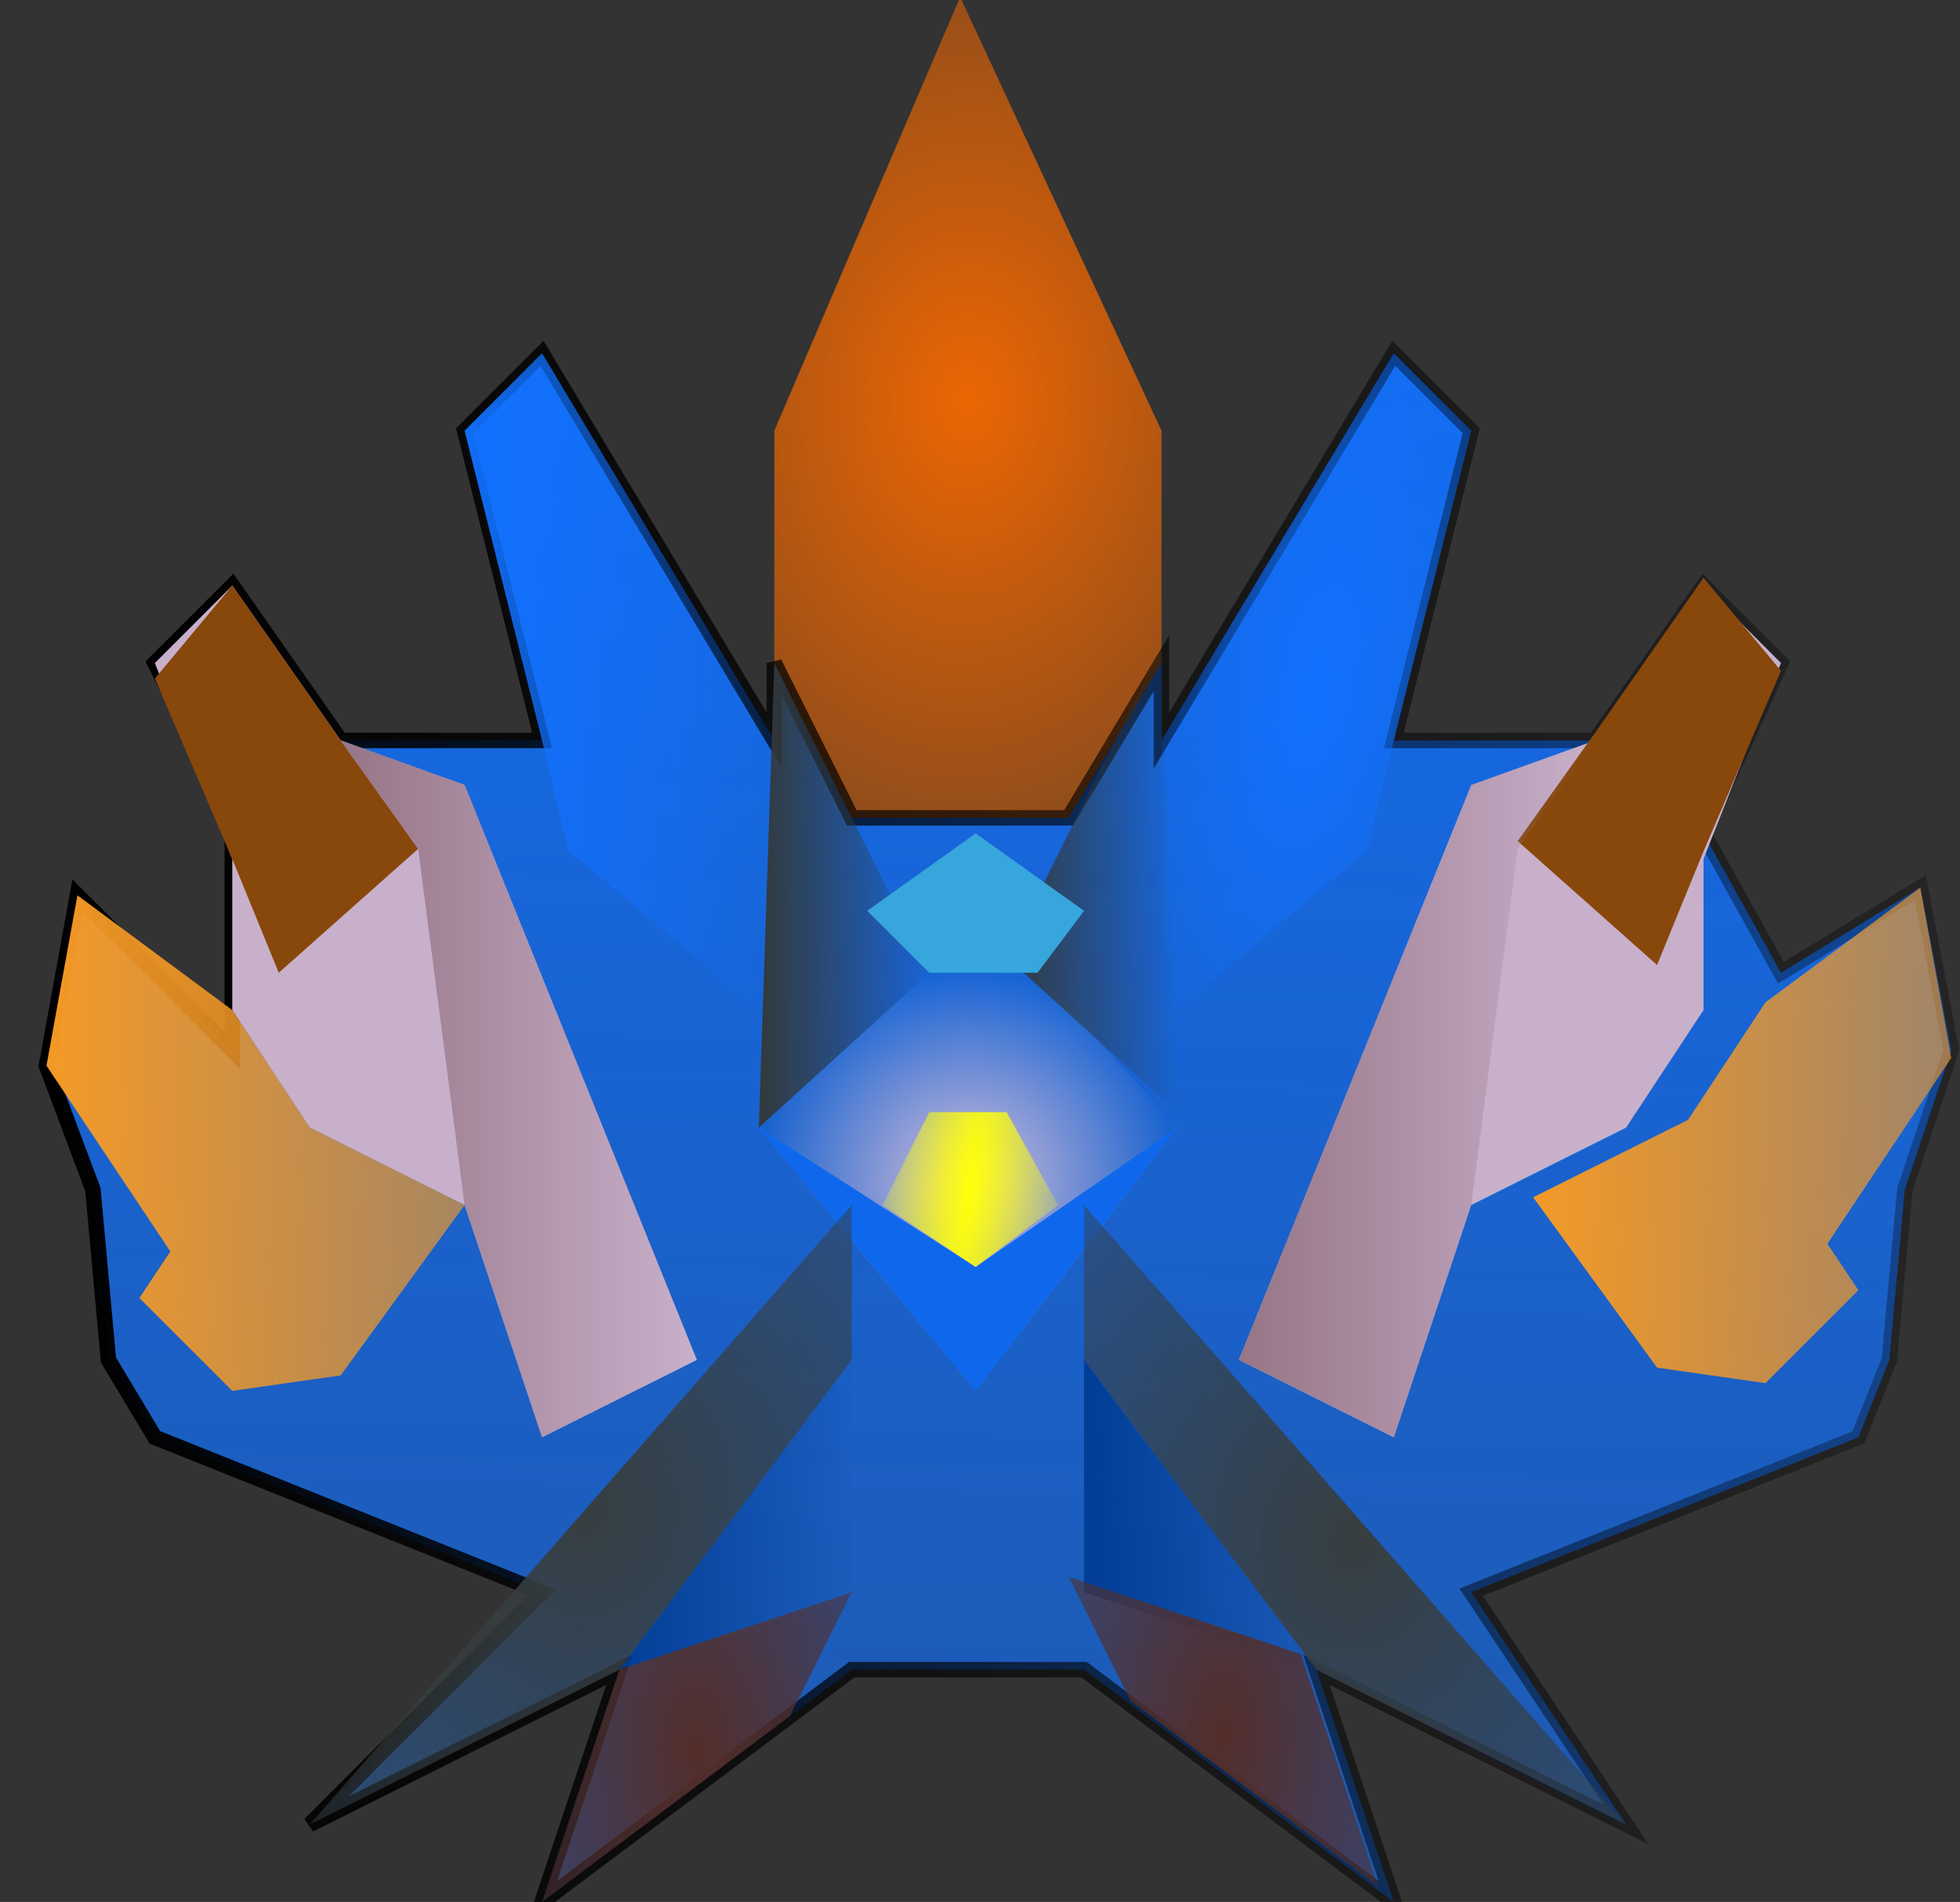 <?xml version="1.0" encoding="UTF-8" standalone="no"?>
<!-- Created with Inkscape (http://www.inkscape.org/) -->

<svg
   xmlns:dc="http://purl.org/dc/elements/1.1/"
   xmlns:cc="http://creativecommons.org/ns#"
   xmlns:rdf="http://www.w3.org/1999/02/22-rdf-syntax-ns#"
   xmlns:svg="http://www.w3.org/2000/svg"
   xmlns="http://www.w3.org/2000/svg"
   xmlns:xlink="http://www.w3.org/1999/xlink"
   xmlns:sodipodi="http://sodipodi.sourceforge.net/DTD/sodipodi-0.dtd"
   xmlns:inkscape="http://www.inkscape.org/namespaces/inkscape"
   id="svg2"
   version="1.1"
   inkscape:version="0.91 r13725"
   width="126.562"
   height="122.812"
   viewBox="0 0 126.562 122.812"
   sodipodi:docname="land4em2.svg">
  <rect x="0" y="0" width="126.562" height="122.812" fill="#333333" stroke="none"/>
  <defs
     id="defs6">
    <linearGradient
       inkscape:collect="always"
       id="linearGradient4604">
      <stop
         style="stop-color:#000000;stop-opacity:1;"
         offset="0"
         id="stop4606" />
      <stop
         style="stop-color:#000000;stop-opacity:0;"
         offset="1"
         id="stop4608" />
    </linearGradient>
    <linearGradient
       inkscape:collect="always"
       id="linearGradient4594">
      <stop
         style="stop-color:#967586;stop-opacity:1;"
         offset="0"
         id="stop4596" />
      <stop
         style="stop-color:#967586;stop-opacity:0;"
         offset="1"
         id="stop4598" />
    </linearGradient>
    <linearGradient
       inkscape:collect="always"
       id="linearGradient4586">
      <stop
         style="stop-color:#003c94;stop-opacity:1;"
         offset="0"
         id="stop4588" />
      <stop
         style="stop-color:#003c94;stop-opacity:0;"
         offset="1"
         id="stop4590" />
    </linearGradient>
    <linearGradient
       inkscape:collect="always"
       id="linearGradient4578">
      <stop
         style="stop-color:#003c94;stop-opacity:1;"
         offset="0"
         id="stop4580" />
      <stop
         style="stop-color:#003c94;stop-opacity:0;"
         offset="1"
         id="stop4582" />
    </linearGradient>
    <linearGradient
       inkscape:collect="always"
       id="linearGradient4568">
      <stop
         style="stop-color:#ffff08;stop-opacity:1;"
         offset="0"
         id="stop4570" />
      <stop
         style="stop-color:#ffff08;stop-opacity:0;"
         offset="1"
         id="stop4572" />
    </linearGradient>
    <linearGradient
       inkscape:collect="always"
       id="linearGradient4552">
      <stop
         style="stop-color:#d5bfdb;stop-opacity:1;"
         offset="0"
         id="stop4554" />
      <stop
         style="stop-color:#d5bfdb;stop-opacity:0;"
         offset="1"
         id="stop4556" />
    </linearGradient>
    <linearGradient
       inkscape:collect="always"
       id="linearGradient4524">
      <stop
         style="stop-color:#33393b;stop-opacity:1;"
         offset="0"
         id="stop4526" />
      <stop
         style="stop-color:#33393b;stop-opacity:0;"
         offset="1"
         id="stop4528" />
    </linearGradient>
    <linearGradient
       id="linearGradient4518"
       inkscape:collect="always">
      <stop
         id="stop4520"
         offset="0"
         style="stop-color:#532e2a;stop-opacity:1;" />
      <stop
         id="stop4522"
         offset="1"
         style="stop-color:#532e2a;stop-opacity:0" />
    </linearGradient>
    <linearGradient
       inkscape:collect="always"
       id="linearGradient4508">
      <stop
         style="stop-color:#532e2a;stop-opacity:1;"
         offset="0"
         id="stop4510" />
      <stop
         style="stop-color:#532e2a;stop-opacity:0;"
         offset="1"
         id="stop4512" />
    </linearGradient>
    <linearGradient
       inkscape:collect="always"
       id="linearGradient4464">
      <stop
         style="stop-color:#373e40;stop-opacity:1;"
         offset="0"
         id="stop4466" />
      <stop
         style="stop-color:#373e40;stop-opacity:0;"
         offset="1"
         id="stop4468" />
    </linearGradient>
    <linearGradient
       inkscape:collect="always"
       id="linearGradient4444">
      <stop
         style="stop-color:#1171ff;stop-opacity:1;"
         offset="0"
         id="stop4446" />
      <stop
         style="stop-color:#1171ff;stop-opacity:0;"
         offset="1"
         id="stop4448" />
    </linearGradient>
    <linearGradient
       inkscape:collect="always"
       id="linearGradient4434">
      <stop
         style="stop-color:#1171ff;stop-opacity:1;"
         offset="0"
         id="stop4436" />
      <stop
         style="stop-color:#1171ff;stop-opacity:0;"
         offset="1"
         id="stop4438" />
    </linearGradient>
    <linearGradient
       inkscape:collect="always"
       id="linearGradient4396">
      <stop
         style="stop-color:#f69a26;stop-opacity:1;"
         offset="0"
         id="stop4398" />
      <stop
         style="stop-color:#f69a26;stop-opacity:0;"
         offset="1"
         id="stop4400" />
    </linearGradient>
    <linearGradient
       inkscape:collect="always"
       id="linearGradient4380">
      <stop
         style="stop-color:#1171ff;stop-opacity:1;"
         offset="0"
         id="stop4382" />
      <stop
         style="stop-color:#1171ff;stop-opacity:0;"
         offset="1"
         id="stop4384" />
    </linearGradient>
    <linearGradient
       inkscape:collect="always"
       id="linearGradient4234">
      <stop
         style="stop-color:#ec6603;stop-opacity:1;"
         offset="0"
         id="stop4236" />
      <stop
         style="stop-color:#ec6603;stop-opacity:0;"
         offset="1"
         id="stop4238" />
    </linearGradient>
    <radialGradient
       inkscape:collect="always"
       xlink:href="#linearGradient4234"
       id="radialGradient4240"
       cx="62.5"
       cy="25.949"
       fx="62.5"
       fy="25.949"
       r="13"
       gradientTransform="matrix(3.269,0.143,-0.193,4.393,-136.829,-97.014)"
       gradientUnits="userSpaceOnUse" />
    <linearGradient
       inkscape:collect="always"
       xlink:href="#linearGradient4380"
       id="linearGradient4386"
       x1="60"
       y1="-2.188"
       x2="53.921"
       y2="316.893"
       gradientUnits="userSpaceOnUse" />
    <linearGradient
       inkscape:collect="always"
       xlink:href="#linearGradient4396"
       id="linearGradient4430"
       x1="2.472"
       y1="73.637"
       x2="80"
       y2="72.812"
       gradientUnits="userSpaceOnUse" />
    <linearGradient
       inkscape:collect="always"
       xlink:href="#linearGradient4396"
       id="linearGradient4432"
       x1="98.248"
       y1="73.137"
       x2="170"
       y2="72.812"
       gradientUnits="userSpaceOnUse" />
    <radialGradient
       inkscape:collect="always"
       xlink:href="#linearGradient4444"
       id="radialGradient4450"
       cx="85.027"
       cy="44.585"
       fx="85.027"
       fy="44.585"
       r="10.527"
       gradientTransform="matrix(0.983,0.183,-0.472,2.543,22.493,-84.333)"
       gradientUnits="userSpaceOnUse" />
    <linearGradient
       inkscape:collect="always"
       xlink:href="#linearGradient4434"
       id="linearGradient4452"
       x1="29.446"
       y1="44.585"
       x2="50.5"
       y2="44.585"
       gradientUnits="userSpaceOnUse" />
    <radialGradient
       inkscape:collect="always"
       xlink:href="#linearGradient4464"
       id="radialGradient4474"
       cx="87.427"
       cy="98.102"
       fx="87.427"
       fy="98.102"
       r="17.938"
       gradientTransform="matrix(2.651,0.025,-0.028,3.045,-141.645,-201.246)"
       gradientUnits="userSpaceOnUse" />
    <radialGradient
       inkscape:collect="always"
       xlink:href="#linearGradient4464"
       id="radialGradient4476"
       cx="37.562"
       cy="97.371"
       fx="37.562"
       fy="97.371"
       r="17.938"
       gradientTransform="matrix(2.778,0.124,-0.136,3.041,-53.539,-203.442)"
       gradientUnits="userSpaceOnUse" />
    <radialGradient
       inkscape:collect="always"
       xlink:href="#linearGradient4518"
       id="radialGradient4514"
       cx="78.997"
       cy="112.065"
       fx="78.997"
       fy="112.065"
       r="10.984"
       gradientTransform="matrix(2.367,0.068,-0.129,4.483,-93.573,-395.718)"
       gradientUnits="userSpaceOnUse" />
    <radialGradient
       inkscape:collect="always"
       xlink:href="#linearGradient4508"
       id="radialGradient4516"
       cx="45.003"
       cy="113.065"
       fx="45.003"
       fy="113.065"
       r="10.984"
       gradientTransform="matrix(2.276,-0.023,0.046,4.575,-62.632,-403.161)"
       gradientUnits="userSpaceOnUse" />
    <linearGradient
       inkscape:collect="always"
       xlink:href="#linearGradient4524"
       id="linearGradient4530"
       x1="49"
       y1="57.812"
       x2="60"
       y2="57.812"
       gradientUnits="userSpaceOnUse" />
    <linearGradient
       inkscape:collect="always"
       xlink:href="#linearGradient4524"
       id="linearGradient4532"
       x1="65"
       y1="56.812"
       x2="76"
       y2="56.812"
       gradientUnits="userSpaceOnUse" />
    <radialGradient
       inkscape:collect="always"
       xlink:href="#linearGradient4552"
       id="radialGradient4558"
       cx="62.5"
       cy="76.312"
       fx="62.5"
       fy="76.312"
       r="13.5"
       gradientUnits="userSpaceOnUse" />
    <radialGradient
       inkscape:collect="always"
       xlink:href="#linearGradient4568"
       id="radialGradient4576"
       cx="62.661"
       cy="76.812"
       fx="62.661"
       fy="76.812"
       r="5.661"
       gradientTransform="matrix(1.296,0.177,-0.932,6.838,52.999,-459.534)"
       gradientUnits="userSpaceOnUse" />
    <linearGradient
       inkscape:collect="always"
       xlink:href="#linearGradient4578"
       id="linearGradient4584"
       x1="38.64"
       y1="97.553"
       x2="55.5"
       y2="97.553"
       gradientUnits="userSpaceOnUse" />
    <linearGradient
       inkscape:collect="always"
       xlink:href="#linearGradient4586"
       id="linearGradient4592"
       x1="69.5"
       y1="97.553"
       x2="86.36"
       y2="97.553"
       gradientUnits="userSpaceOnUse" />
    <linearGradient
       inkscape:collect="always"
       xlink:href="#linearGradient4594"
       id="linearGradient4600"
       x1="22"
       y1="70.312"
       x2="45"
       y2="70.312"
       gradientUnits="userSpaceOnUse" />
    <linearGradient
       inkscape:collect="always"
       xlink:href="#linearGradient4594"
       id="linearGradient4602"
       x1="80"
       y1="70.312"
       x2="103"
       y2="70.312"
       gradientUnits="userSpaceOnUse" />
    <linearGradient
       inkscape:collect="always"
       xlink:href="#linearGradient4604"
       id="linearGradient4616"
       x1="2.483"
       y1="73.09"
       x2="175"
       y2="77.812"
       gradientUnits="userSpaceOnUse" />
  </defs>
  <sodipodi:namedview
     pagecolor="#ffffff"
     bordercolor="#666666"
     borderopacity="1"
     objecttolerance="10"
     gridtolerance="10"
     guidetolerance="10"
     inkscape:pageopacity="0"
     inkscape:pageshadow="2"
     inkscape:window-width="1200"
     inkscape:window-height="689"
     id="namedview4"
     showgrid="true"
     inkscape:snap-bbox="true"
     inkscape:bbox-paths="true"
     inkscape:bbox-nodes="true"
     inkscape:snap-bbox-edge-midpoints="true"
     inkscape:snap-bbox-midpoints="true"
     inkscape:object-paths="true"
     inkscape:object-nodes="true"
     inkscape:snap-smooth-nodes="true"
     inkscape:snap-midpoints="true"
     inkscape:snap-center="true"
     inkscape:snap-object-midpoints="true"
     inkscape:snap-text-baseline="true"
     inkscape:snap-page="true"
     inkscape:snap-global="true"
     inkscape:zoom="1.9216285"
     inkscape:cx="-4.8154349"
     inkscape:cy="22.196283"
     inkscape:window-x="70"
     inkscape:window-y="48"
     inkscape:window-maximized="0"
     inkscape:current-layer="svg2">
    <inkscape:grid
       type="xygrid"
       id="grid4138"
       empspacing="1" />
  </sodipodi:namedview>
  <path
     style="fill:url(#radialGradient4240);fill-rule:evenodd;stroke:none;stroke-width:1.6;stroke-linecap:butt;stroke-linejoin:miter;stroke-opacity:1;fill-opacity:1;stroke-miterlimit:4;stroke-dasharray:none"
     d="m 62,-0.188 -12,28 0,15 5,10 14,0 6,-10 0,-15 z"
     id="path4140"
     inkscape:connector-curvature="0"
     sodipodi:nodetypes="cccccccc" />
  <path
     style="fill:url(#linearGradient4386);fill-rule:evenodd;stroke:url(#linearGradient4616);stroke-width:1px;stroke-linecap:butt;stroke-linejoin:miter;stroke-opacity:1;fill-opacity:1"
     d="m 35,22.812 15,25 0,-5 5,10 14,0 6,-10 0,5 15,-25 5,5 -5,20 13,0 7,-10 5,5 -5,11 5,9 9,-5.5 2,10.5 -3,9 -1,11 -2,5 -25,10 10,15 -20,-10 5,15 -20,-15 -15,0 -20,15 5,-15 -20,10 15,-15 -25,-10 -3,-5 -1,-11 -3,-8 2,-11 10,10 0,-15 -5,-10 5,-5 7,10 13,0 -5,-20 z"
     id="path4142"
     inkscape:connector-curvature="0"
     sodipodi:nodetypes="ccccccccccccccccccccccccccccccccccccccccccc" />
  <path
     style="fill:url(#linearGradient4452);fill-rule:evenodd;stroke:none;stroke-width:1px;stroke-linecap:butt;stroke-linejoin:miter;stroke-opacity:1;fill-opacity:1"
     d="m 35,22.812 -5,5 5,20 1.688,7.089 L 50,66.09 50,47.812 Z"
     id="path4144"
     inkscape:connector-curvature="0" />
  <path
     style="fill:url(#radialGradient4450);fill-rule:evenodd;stroke:none;stroke-width:1px;stroke-linecap:butt;stroke-linejoin:miter;stroke-opacity:1;fill-opacity:1"
     d="m 90,22.812 5,5 -5,20 -1.688,7.089 L 75,66.09 75,47.812 Z"
     id="path4144-3"
     inkscape:connector-curvature="0" />
  <path
     style="fill:url(#radialGradient4558);fill-rule:evenodd;stroke:none;stroke-width:1px;stroke-linecap:butt;stroke-linejoin:miter;stroke-opacity:1;fill-opacity:1"
     d="m 67,62.812 -7,0 -11,10 14,17 13,-17 z"
     id="path4165"
     inkscape:connector-curvature="0"
     sodipodi:nodetypes="cccccc" />
  <path
     style="fill:#0f68ec;fill-rule:evenodd;stroke:none;stroke-width:1px;stroke-linecap:butt;stroke-linejoin:miter;stroke-opacity:1;fill-opacity:1"
     d="m 49,72.812 14,9 13,-9 -13,17 z"
     id="path4167"
     inkscape:connector-curvature="0" />
  <path
     style="fill:url(#radialGradient4576);fill-rule:evenodd;stroke:none;stroke-width:1px;stroke-linecap:butt;stroke-linejoin:miter;stroke-opacity:1;fill-opacity:1"
     d="m 57,77.812 3,-6 5,0 3.322,6 -5.322,4 z"
     id="path4169"
     inkscape:connector-curvature="0"
     sodipodi:nodetypes="cccccc" />
  <path
     style="fill:#c8b0cb;fill-rule:evenodd;stroke:none;stroke-width:1px;stroke-linecap:butt;stroke-linejoin:miter;stroke-opacity:1;fill-opacity:1"
     d="m 10,42.812 5,12.661 0,9.751 5,7.588 10,5 5,15 10,-5 -15,-37.123 -8,-2.877 -7,-10 z"
     id="path4171"
     inkscape:connector-curvature="0" />
  <path
     style="fill:#c8b0cb;fill-rule:evenodd;stroke:none;stroke-width:1px;stroke-linecap:butt;stroke-linejoin:miter;stroke-opacity:1;fill-opacity:1"
     d="m 115,42.812 -5,12.661 0,9.751 -5,7.588 -10,5 -5,15 -10,-5 15,-37.123 8,-2.877 7,-10 z"
     id="path4171-6"
     inkscape:connector-curvature="0" />
  <path
     style="fill:url(#linearGradient4430);fill-rule:evenodd;stroke:none;stroke-width:1px;stroke-linecap:butt;stroke-linejoin:miter;stroke-opacity:1;fill-opacity:1"
     d="m 5,57.812 10,7.412 5,7.588 10,5 -8,11 -7,1 -6,-6 2,-3 -8,-12 z"
     id="path4188"
     inkscape:connector-curvature="0" />
  <path
     style="fill:url(#linearGradient4432);fill-rule:evenodd;stroke:none;stroke-width:1px;stroke-linecap:butt;stroke-linejoin:miter;stroke-opacity:1;fill-opacity:1"
     d="m 124,57.312 -10,7.412 -5,7.588 -10,5 8,11 7,1 6,-6 -2,-3 8,-12 z"
     id="path4188-7"
     inkscape:connector-curvature="0" />
  <path
     style="fill:url(#linearGradient4584);fill-rule:evenodd;stroke:none;stroke-width:1px;stroke-linecap:butt;stroke-linejoin:miter;stroke-opacity:1;fill-opacity:1"
     d="m 40,107.812 15,-20 0,15 z"
     id="path4205"
     inkscape:connector-curvature="0" />
  <path
     style="fill:url(#linearGradient4592);fill-rule:evenodd;stroke:none;stroke-width:1px;stroke-linecap:butt;stroke-linejoin:miter;stroke-opacity:1;fill-opacity:1"
     d="m 85,107.812 -15,-20 0,15 z"
     id="path4205-5"
     inkscape:connector-curvature="0" />
  <path
     style="fill:#88470b;fill-rule:evenodd;stroke:none;stroke-width:1px;stroke-linecap:butt;stroke-linejoin:miter;stroke-opacity:1;fill-opacity:1"
     d="m 15,37.812 7,10 5,7 -9,8 -3,-7.339 -5,-11.661 z"
     id="path4276"
     inkscape:connector-curvature="0"
     sodipodi:nodetypes="ccccccc" />
  <path
     style="fill:#88470b;fill-rule:evenodd;stroke:none;stroke-width:1px;stroke-linecap:butt;stroke-linejoin:miter;stroke-opacity:1;fill-opacity:1"
     d="m 110,37.312 -7,10 -5,7 9,8 3,-7.339 5,-11.661 z"
     id="path4276-3"
     inkscape:connector-curvature="0"
     sodipodi:nodetypes="ccccccc" />
  <path
     style="fill:url(#linearGradient4600);fill-rule:evenodd;stroke:none;stroke-width:1px;stroke-linecap:butt;stroke-linejoin:miter;stroke-opacity:1;fill-opacity:1"
     d="m 27,54.812 3,23 5,15 10,-5 -15,-37.123 -8,-2.877 5,7 z"
     id="path4293"
     inkscape:connector-curvature="0" />
  <path
     style="fill:url(#linearGradient4602);fill-rule:evenodd;stroke:none;stroke-width:1px;stroke-linecap:butt;stroke-linejoin:miter;stroke-opacity:1;fill-opacity:1"
     d="m 98,54.812 -3,23 -5,15 -10,-5 15,-37.123 8,-2.877 -5,7 z"
     id="path4293-5"
     inkscape:connector-curvature="0" />
  <path
     style="fill:url(#radialGradient4476);fill-rule:evenodd;stroke:none;stroke-width:1px;stroke-linecap:butt;stroke-linejoin:miter;stroke-opacity:1;fill-opacity:1"
     d="m 20,117.812 35,-40 0,10 -15,20 z"
     id="path4310"
     inkscape:connector-curvature="0" />
  <path
     style="fill:url(#radialGradient4474);fill-rule:evenodd;stroke:none;stroke-width:1px;stroke-linecap:butt;stroke-linejoin:miter;stroke-opacity:1;fill-opacity:1"
     d="m 105,117.812 -35,-40 0,10 15,20 z"
     id="path4310-6"
     inkscape:connector-curvature="0" />
  <path
     style="fill:url(#radialGradient4516);fill-rule:evenodd;stroke:none;stroke-width:1px;stroke-linecap:butt;stroke-linejoin:miter;stroke-opacity:1;fill-opacity:1"
     d="m 40,107.812 15,-5 -4,8 -16,12 5,-15 z"
     id="path4327"
     inkscape:connector-curvature="0" />
  <path
     style="fill:url(#radialGradient4514);fill-rule:evenodd;stroke:none;stroke-width:1px;stroke-linecap:butt;stroke-linejoin:miter;stroke-opacity:1;fill-opacity:1"
     d="m 84,106.812 -15,-5 4,8 16,12 -5,-15 z"
     id="path4327-2"
     inkscape:connector-curvature="0" />
  <path
     style="fill:url(#linearGradient4530);fill-rule:evenodd;stroke:none;stroke-width:1px;stroke-linecap:butt;stroke-linejoin:miter;stroke-opacity:1;fill-opacity:1"
     d="m 50,42.812 -1,30 11,-10 z"
     id="path4344"
     inkscape:connector-curvature="0" />
  <path
     style="fill:url(#linearGradient4532);fill-rule:evenodd;stroke:none;stroke-width:1px;stroke-linecap:butt;stroke-linejoin:miter;stroke-opacity:1;fill-opacity:1"
     d="m 75,41.812 1,30 -11,-10 z"
     id="path4344-9"
     inkscape:connector-curvature="0" />
  <path
     style="fill:#37a6dc;fill-rule:evenodd;stroke:none;stroke-width:1px;stroke-linecap:butt;stroke-linejoin:miter;stroke-opacity:1;fill-opacity:1"
     d="m 63,53.812 -7,5 4,4 7,0 3,-4 z"
     id="path4161"
     inkscape:connector-curvature="0" />
</svg>
